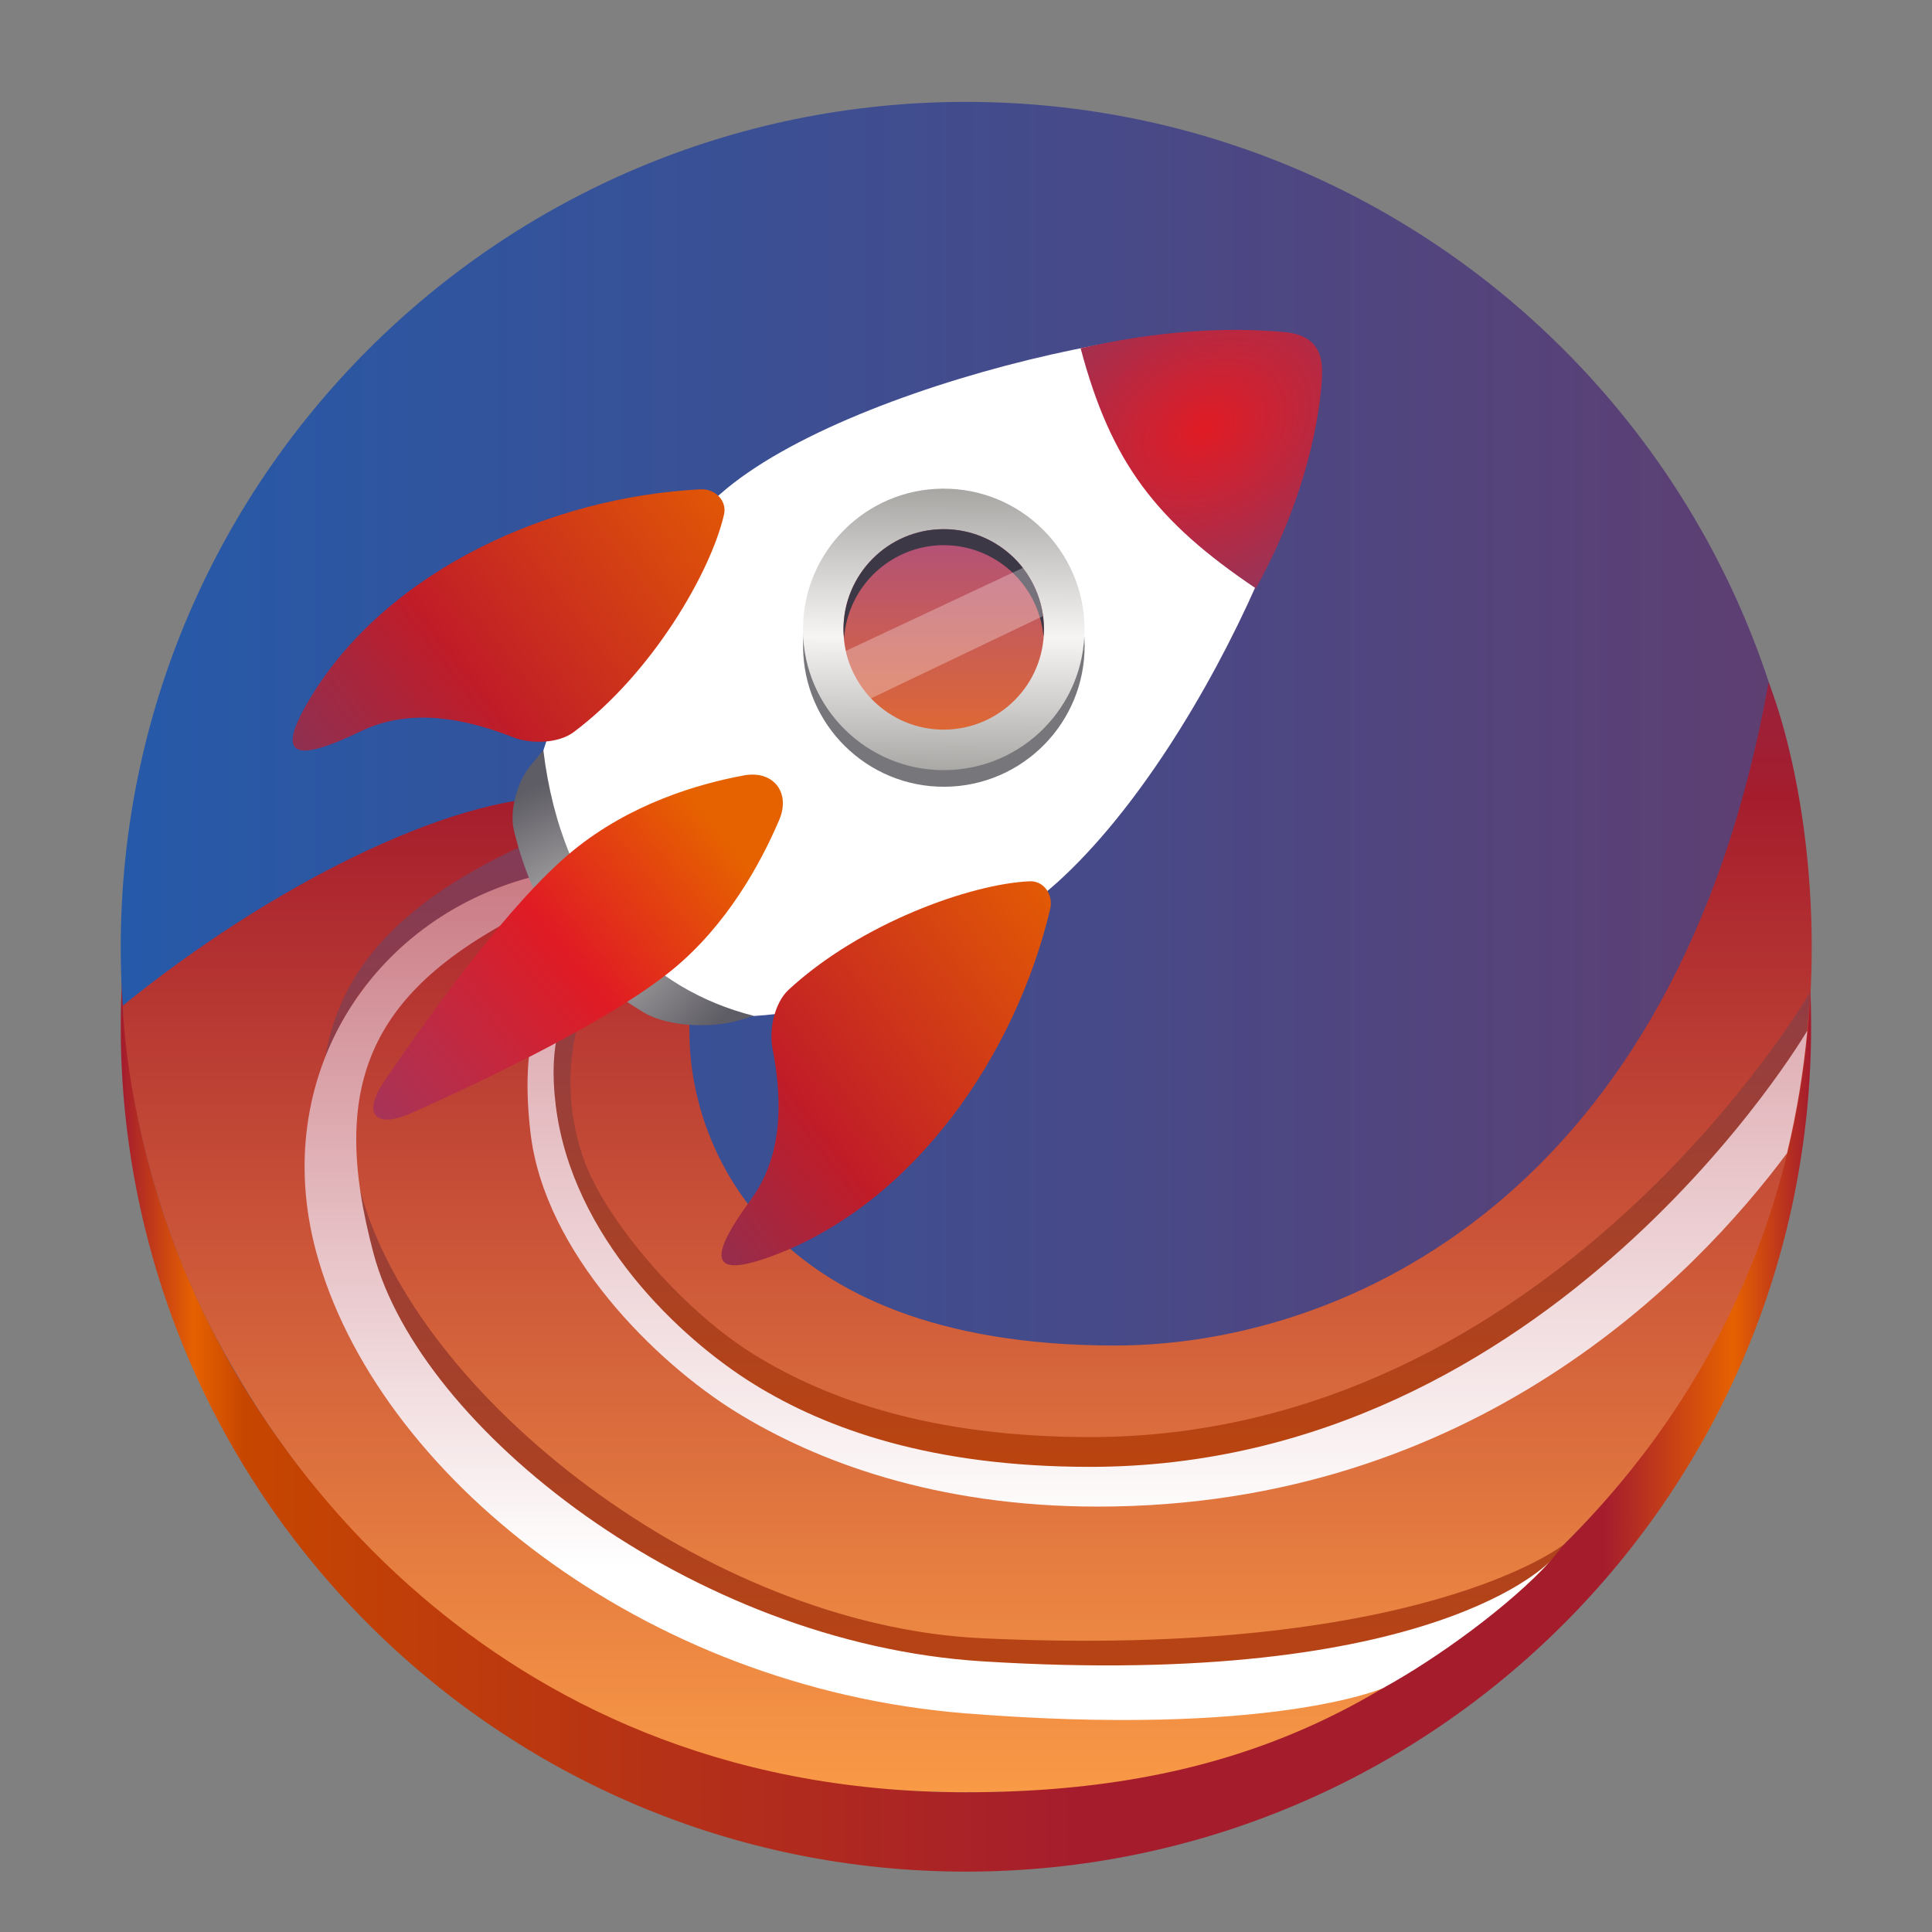 <?xml version="1.0" encoding="UTF-8"?>
<svg height="128px" viewBox="0 0 128 128" width="128px" xmlns="http://www.w3.org/2000/svg" xmlns:xlink="http://www.w3.org/1999/xlink">
  <rect x="0" y="0" width="128" height="128" fill="#808080" stroke="none"/>
    <linearGradient id="a" gradientUnits="userSpaceOnUse" x1="8.133" x2="119.855" y1="65.741" y2="65.741">
        <stop offset="0" stop-color="#a51d2d"/>
        <stop offset="0.042" stop-color="#e66100"/>
        <stop offset="0.072" stop-color="#c64600"/>
        <stop offset="0.566" stop-color="#a51d2d"/>
        <stop offset="0.879" stop-color="#a51d2d"/>
        <stop offset="0.955" stop-color="#e66100"/>
        <stop offset="1" stop-color="#a51d2d"/>
    </linearGradient>
    <linearGradient id="b" gradientUnits="userSpaceOnUse" x1="-13.53" x2="253.875" y1="59.775" y2="59.775">
        <stop offset="0" stop-color="#1a5fb4"/>
        <stop offset="1" stop-color="#a51d2d"/>
    </linearGradient>
    <linearGradient id="c" gradientUnits="userSpaceOnUse" x1="61.026" x2="61.026" y1="9.71" y2="123.438">
        <stop offset="0" stop-color="#613583"/>
        <stop offset="0.379" stop-color="#a51d2d"/>
        <stop offset="1" stop-color="#ffa348"/>
    </linearGradient>
    <linearGradient id="d" gradientUnits="userSpaceOnUse">
        <stop offset="0" stop-color="#613583"/>
        <stop offset="1" stop-color="#c64600"/>
    </linearGradient>
    <linearGradient id="e" x1="62.233" x2="62.233" xlink:href="#d" y1="19.8" y2="126.398"/>
    <linearGradient id="f" gradientUnits="userSpaceOnUse">
        <stop offset="0" stop-color="#a51d2d"/>
        <stop offset="1" stop-color="#ffffff"/>
    </linearGradient>
    <linearGradient id="g" x1="46.888" x2="46.888" xlink:href="#f" y1="25.702" y2="103.735"/>
    <linearGradient id="h" x1="26.073" x2="26.073" xlink:href="#d" y1="28.559" y2="106.078"/>
    <linearGradient id="i" x1="74.92" x2="74.92" xlink:href="#f" y1="7.826" y2="101.518"/>
    <linearGradient id="j" gradientTransform="matrix(1.144 -0.008 0.008 1.144 -19.122 -9.058)" gradientUnits="userSpaceOnUse" x1="71.518" x2="26.306" y1="49.009" y2="83.427">
        <stop offset="0" stop-color="#e66100"/>
        <stop offset="0.374" stop-color="#c01c28"/>
        <stop offset="1" stop-color="#1a5fb4"/>
    </linearGradient>
    <radialGradient id="k" cx="6.712" cy="79.331" gradientTransform="matrix(0.951 1.621 -2.021 1.186 192.493 -42.936)" gradientUnits="userSpaceOnUse" r="5.509">
        <stop offset="0" stop-color="#c0bfbc"/>
        <stop offset="1" stop-color="#5e5c64"/>
    </radialGradient>
    <linearGradient id="l" gradientTransform="matrix(1.218 -0.009 0.009 1.218 -31.357 -13.927)" gradientUnits="userSpaceOnUse" x1="77.462" x2="77.717" y1="55.358" y2="37.248">
        <stop offset="0" stop-color="#9a9996"/>
        <stop offset="0.479" stop-color="#f6f5f4"/>
        <stop offset="1" stop-color="#9a9996"/>
    </linearGradient>
    <linearGradient id="m" gradientTransform="matrix(1.218 -0.009 0.009 1.218 -31.357 -13.927)" gradientUnits="userSpaceOnUse" x1="75.302" x2="75.492" y1="59.888" y2="33.275">
        <stop offset="0" stop-color="#ff7800"/>
        <stop offset="1" stop-color="#9141ac"/>
    </linearGradient>
    <radialGradient id="n" cx="89.249" cy="44.628" gradientTransform="matrix(4.412 -2.547 1.873 3.245 -397.53 110.928)" gradientUnits="userSpaceOnUse" r="8.112">
        <stop offset="0" stop-color="#e01b24"/>
        <stop offset="1" stop-color="#1a5fb4"/>
    </radialGradient>
    <linearGradient id="o" gradientTransform="matrix(0.97 -0.793 0.793 0.97 -30.792 -17.333)" gradientUnits="userSpaceOnUse" x1="11.802" x2="-44.354" y1="84.799" y2="84.695">
        <stop offset="0" stop-color="#e66100"/>
        <stop offset="0.181" stop-color="#e01b24"/>
        <stop offset="1" stop-color="#1c71d8"/>
    </linearGradient>
    <g fill-rule="evenodd">
        <path d="m 119.992 68.004 c 0 30.926 -25.07 55.996 -55.996 55.996 c -30.926 0 -55.996 -25.07 -55.996 -55.996 c 0 -30.926 25.07 -55.996 55.996 -55.996 c 30.926 0 55.996 25.07 55.996 55.996 z m 0 0" fill="url(#a)"/>
        <path d="m 119.992 62.746 c 0 30.926 -25.07 55.996 -55.996 55.996 c -30.926 0 -55.996 -25.07 -55.996 -55.996 c 0 -30.926 25.07 -55.996 55.996 -55.996 c 30.926 0 55.996 25.07 55.996 55.996 z m 0 0" fill="url(#b)"/>
        <path d="m 37.199 52.789 c -7.496 -0.051 -19.438 6.016 -29.066 13.84 c 0 0 0.25 11.781 7.102 23.648 c 1.973 3.414 15.723 28.465 48.762 28.465 c 17.945 0 28.547 -5.902 38.605 -15.438 c 22.777 -21.586 17.875 -49.676 14.57 -58.105 c -6.031 33.977 -28.082 43.945 -43.305 43.945 c -23.648 0 -28.188 -13.879 -28.188 -20.664 c 0 -8.34 -4.762 -15.668 -8.48 -15.691 z m 0 0" fill="url(#c)"/>
        <path d="m 35.676 55.555 c -16.789 7.312 -15.875 16.777 -12.141 30.711 c 3.301 12.324 22.949 24.734 41.289 25.723 c 20.691 1.117 25.684 -1.574 25.805 -1.621 c 4.922 -1.922 9.273 -3.113 12.961 -8.027 c 0 0 -9.535 7.578 -38.582 6.195 c -18.16 -0.863 -37.488 -16.016 -41.137 -29.641 c -4.625 -17.262 3.273 -13.727 12.836 -21.73 z m 0 0" fill="url(#e)"/>
        <path d="m 35.148 58.121 c -10.621 2.848 -17.293 13.273 -14.215 24.77 c 3.945 14.727 21.609 28.926 43.062 30.625 c 20.152 1.598 27.617 -1.668 27.617 -1.668 c 3.582 -1.953 8.492 -5.52 11.133 -8.457 c 0 0 -7.656 8.562 -37.676 6.676 c -19.332 -1.215 -37.227 -15.465 -40.312 -26.992 c -3.02 -11.258 -0.383 -17.68 11.105 -23.137 z m 0 0" fill="url(#g)"/>
        <path d="m 40.211 61.652 s -6.332 7.352 -3.305 16.102 c 1.516 4.375 6.562 10.543 11.844 13.812 c 5.281 3.27 13.227 6.281 23.977 6.281 c 24.918 0 39.605 -15.277 45.668 -23.418 c 0.684 -2.859 1.344 -4.945 1.527 -8.688 c -0.027 0.047 -17.117 29.469 -47.707 29.469 c -10.457 0 -17.438 -2.484 -22.277 -5.48 c -4.84 -3 -9.914 -9.02 -11.289 -13 c -2.754 -7.961 2.031 -14.211 2.031 -14.211 z m 0 0" fill="url(#h)"/>
        <path d="m 40.211 63.621 s -6.465 -0.438 -5.062 11.445 c 0.938 7.969 8.32 15.203 13.602 18.473 c 5.281 3.27 13.227 6.277 23.977 6.277 c 24.918 0 39.605 -15.273 45.668 -23.418 c 0.684 -2.855 1.105 -5.59 1.344 -8.117 c -0.027 0.047 -16.934 28.902 -47.523 28.902 c -10.457 0 -17.438 -2.488 -22.277 -5.484 c -4.84 -2.996 -12.059 -9.73 -13.125 -18.496 c -1.016 -8.363 3.867 -8.715 3.867 -8.715 z m 0 0" fill="url(#i)"/>
    </g>
    <path d="m 70.027 58.48 c -5.176 4.664 -23.008 15.043 -32.254 3.836 c -8.234 -9.98 5.055 -25.562 10.363 -29.941 c 9.301 -7.672 35.281 -12.945 38.336 -9.238 c 3.004 3.637 -6.031 25.957 -16.445 35.344 z m 0 0" fill="#ffffff"/>
    <path d="m 20.539 46.273 c 5.152 -8.562 16.016 -13.352 25.875 -13.855 c 0.949 -0.047 1.766 0.742 1.555 1.668 c -0.871 3.801 -4.75 10.52 -9.961 14.418 c -1.012 0.758 -2.828 0.805 -4.004 0.344 c -4.457 -1.746 -7.613 -1.598 -10.137 -0.383 c -4.211 2.031 -5.746 1.824 -3.328 -2.191 z m 30.746 36.895 c 9.352 -3.523 16.02 -13.344 18.293 -22.949 c 0.219 -0.926 -0.41 -1.871 -1.359 -1.832 c -3.895 0.172 -11.203 2.773 -15.98 7.195 c -0.926 0.859 -1.301 2.641 -1.059 3.879 c 0.914 4.699 0.199 7.777 -1.449 10.039 c -2.758 3.777 -2.832 5.324 1.555 3.668 z m 0 0" fill="url(#j)"/>
    <path d="m 35.121 50.758 l 0.875 -1.07 c 1.25 10.371 7.094 15.895 13.941 17.613 l -0.883 0.273 c -1.812 0.559 -4.738 0.484 -6.371 -0.477 c -4.781 -2.812 -7.438 -7.105 -8.637 -12.09 c -0.312 -1.301 0.23 -3.215 1.074 -4.25 z m 0 0" fill="url(#k)" fill-rule="evenodd"/>
    <path d="m 71.859 42.734 c 0.035 5.148 -4.109 9.352 -9.262 9.391 c -5.148 0.035 -9.352 -4.109 -9.391 -9.258 c -0.035 -5.152 4.109 -9.355 9.258 -9.395 c 5.152 -0.035 9.355 4.109 9.395 9.262 z m 0 0" fill="#77767b" fill-rule="evenodd"/>
    <path d="m 71.852 41.633 c 0.035 5.148 -4.109 9.355 -9.262 9.391 c -5.148 0.035 -9.352 -4.109 -9.391 -9.258 c -0.035 -5.152 4.109 -9.355 9.258 -9.391 c 5.152 -0.039 9.355 4.109 9.395 9.258 z m 0 0" fill="url(#l)" fill-rule="evenodd"/>
    <path d="m 69.164 41.652 c 0.027 3.668 -2.926 6.66 -6.594 6.688 c -3.664 0.027 -6.66 -2.926 -6.688 -6.594 c -0.023 -3.668 2.926 -6.66 6.594 -6.688 c 3.668 -0.027 6.664 2.926 6.688 6.594 z m 0 0" fill="url(#m)" fill-rule="evenodd"/>
    <path d="m 85.082 22 c -3.891 -0.355 -8.418 -0.078 -13.488 1.074 c 2.012 7.566 4.996 11.457 11.613 15.91 c 3.852 -6.969 4.359 -12.82 4.383 -14.266 c 0.016 -1.191 -0.297 -2.516 -2.508 -2.719 z m 0 0" fill="url(#n)" fill-rule="evenodd"/>
    <path d="m 62.477 35.059 c -3.668 0.023 -6.617 3.02 -6.594 6.688 c 0.008 0.176 0.02 0.352 0.039 0.527 c 0.254 -3.445 3.105 -6.125 6.562 -6.156 c 3.457 -0.016 6.348 2.621 6.648 6.062 c 0.02 -0.176 0.027 -0.352 0.031 -0.527 c -0.023 -3.668 -3.02 -6.621 -6.688 -6.594 z m 0 0" fill="#3d3846" fill-rule="evenodd"/>
    <path d="m 56.039 43.125 l 11.738 -5.508 c 0.605 0.781 1.16 1.75 1.328 3.199 l -11.398 5.453 c -0.867 -0.879 -1.414 -1.949 -1.668 -3.145 z m 0 0" fill="#ffffff" fill-opacity="0.291" fill-rule="evenodd"/>
    <path d="m 51.629 54.312 c -1.215 2.855 -3.449 6.965 -7.09 9.941 c -4.062 3.324 -12.16 7.199 -17.246 9.473 c -2.469 1.102 -3.32 0.086 -1.797 -2.152 c 3.137 -4.609 8.402 -11.891 12.465 -15.215 c 3.809 -3.113 8.297 -4.43 11.336 -4.988 c 1.93 -0.352 3.102 1.133 2.332 2.941 z m 0 0" fill="url(#o)"/>
</svg>
